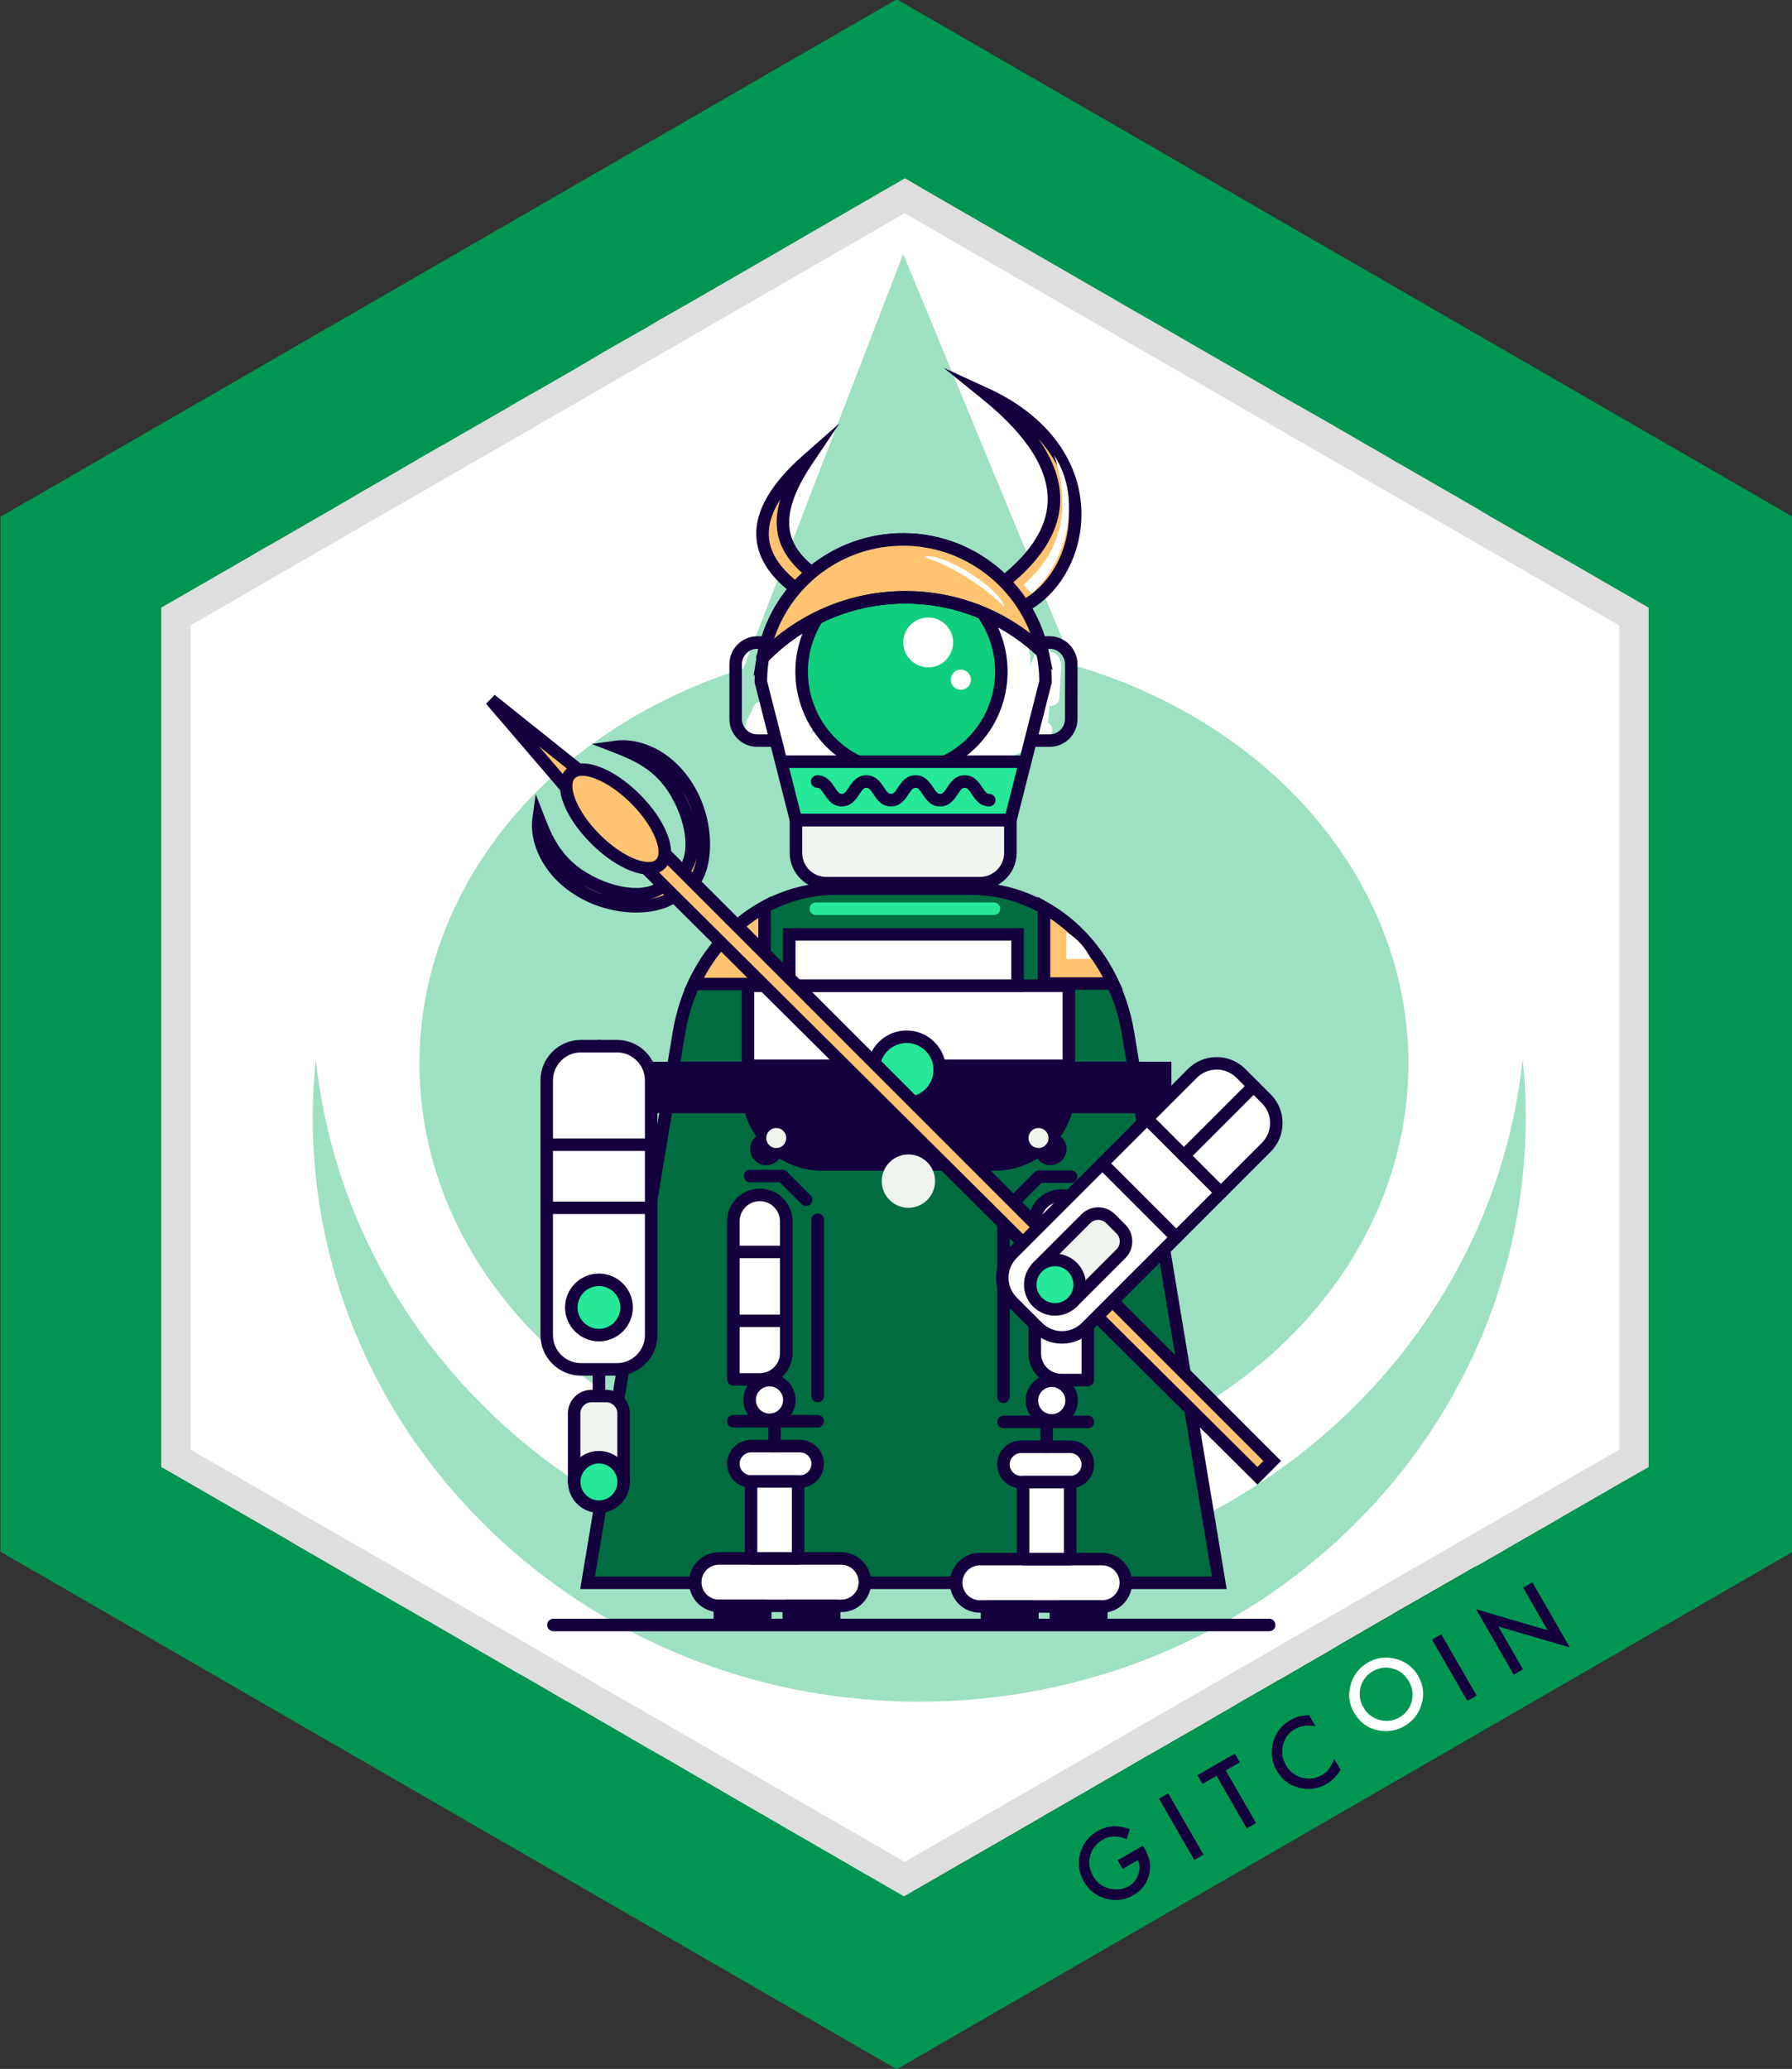 <svg xmlns="http://www.w3.org/2000/svg" xmlns:xlink="http://www.w3.org/1999/xlink" id="Layer_1" x="0" y="0" version="1.1" viewBox="0 0 110.831 127.938" xml:space="preserve" style="enable-background:new 0 0 110.831 127.938"><rect x="0" y="0" width="110.831" height="127.938" fill="#333333" stroke="none"/><style type="text/css">.st0{fill:#009652}.st1{fill:#fff}.st2{opacity:.13;enable-background:new}.st3{opacity:.38}.st4{fill:#00ad5e}.st5{fill:#006c40}.st6{fill:#15003e}.st7{fill:#ffc371}.st8{fill:#25e899}.st9{fill:#eff4ee}.st10{fill:#0fce7c}</style><g><g id="Layer_63_10_"><polygon points="110.879 31.957 110.879 95.957 55.459 127.957 11.109 102.357 10.909 102.237 .029 95.957 .029 31.957 55.459 -.043" class="st0"/></g><path d="M101.967,37.577v53.14l-0.01,0.01l-1.09,0.62l-0.33,0.19l-0.13,0.07l-0.88,0.51l-3.14,1.81l-0.2,0.12 l-1.93,1.11l-0.16,0.09l-1.48,0.86l-0.47,0.27l-0.14,0.08l-0.47,0.27l-0.24,0.13l-0.03,0.01l-0.1,0.04l-0.11,0.07l-3.03,1.74 l-0.82,0.47l-1.05,0.6l-0.04,0.03l-1.23,0.71l-0.45,0.26l-0.02,0.02h-0.01l-1.54,0.89l-0.87,0.52l-1.26,0.72l-0.05,0.03 l-0.07,0.04l-0.08,0.05l-0.41,0.24l-0.03,0.01l-0.05,0.03l-0.05,0.02l-0.06,0.04v0.01l-0.78,0.45l-0.18,0.09l-0.02,0.02l-0.04,0.02 l-1.01,0.58l-0.14,0.08l-0.15,0.09l-0.05,0.03l-0.32,0.18l-0.24,0.14h-0.01l-0.07,0.04l-0.64,0.38l-0.2,0.12l-0.33,0.19l-0.25,0.14 c0,0.01-0.01,0.01-0.01,0.01l-0.47,0.27l-0.42,0.24l-0.04,0.03l-0.57,0.33l-2.33,1.34l-0.63,0.36l-0.06,0.03l-3.5,2.03 l-0.02,0.01l-0.01,0.01l-0.4,0.23l-0.35,0.2l-0.5,0.29l-0.14,0.08l-1.25,0.72l-0.98,0.57l-0.39,0.22l-0.01,0.01l-0.43,0.25 l-0.4,0.23l-2.36,1.36l-0.36,0.21l-0.04,0.02l-0.18,0.1l-0.5,0.29l-1.87,1.08l-0.56,0.32h-0.01l-0.32,0.19l-0.48,0.28l-0.14-0.08 l-1.28-0.74l-0.85-0.49l-0.03-0.01l-0.91-0.53l-0.17-0.1l-0.05-0.03l-0.61-0.35l-0.17-0.1l-3.36-1.94l-0.04-0.03l-2.07-1.19 l-4.75-2.76l-0.61-0.35l-0.69-0.39l-0.93-0.54l-0.22-0.12l-0.09-0.06l-0.03-0.02l-2.23-1.29l-1.22-0.71l-0.37-0.21l-0.39-0.22 l-0.23-0.13l-0.26-0.15l-0.24-0.15l-0.09-0.05l-0.35-0.2l-0.08-0.05l-0.08-0.04l-0.04-0.03l-1.3-0.74l-0.05-0.03l-0.15-0.08 l-0.37-0.22l-1.71-0.99l-2.51-1.46l-2.09-1.2l-0.82-0.47l-0.09-0.05l-0.5-0.29l-0.01-0.01l-0.21-0.12h-0.01l-1.04-0.6 c-0.01-0.01-0.01-0.01-0.02-0.01l-1.86-1.08l-1.02-0.59l-1.33-0.77l-0.72-0.43l-0.04-0.02l-0.02-0.01l-0.29-0.17 c0,0-0.01,0-0.02-0.01l-0.26-0.15l-0.02-0.01l-3.3-1.9l-3.41-1.97l-0.09-0.05l-0.08-0.04l-0.03-0.02v-53.14l5.66-3.26l0.77-0.46 h0.01l0.25-0.14l0.58-0.33l1.75-1.01l2.27-1.31l0.82-0.48l0.15-0.09l2.07-1.19l0.98-0.57l1.01-0.59l0.42-0.24l0.45-0.26l0.25-0.14 c0.01,0,0.01,0,0.01,0l0.57-0.33l3.23-1.86l1.58-0.92l0.17-0.09l1.66-0.95l0.78-0.45l0.38-0.22l0.44-0.26l1.1-0.65l0.52-0.3 l2.28-1.3l0.69-0.41l1.4-0.8h0.01l0.05-0.03l5.72-3.3l0.19-0.11l0.27-0.16l6.07-3.51l1.44-0.83l1.06,0.62l6.49,3.75l2.6,1.5 l3.95,2.28l1.34,0.77l6.64,3.83l1.04,0.61l2.3,1.31l0.87,0.5l1.52,0.88l1.37,0.79l0.8,0.46l0.09,0.06l1.81,1.04l3.78,2.18 l0.04,0.03v0.01l0.26,0.14l0.26,0.16l0.4,0.23l0.92,0.53l0.54,0.31l0.02,0.01l1.92,1.11l0.78,0.44l0.44,0.25l1.94,1.12 L101.967,37.577z" class="st1"/><g id="Layer_2_10_"><g id="Layer_16_10_"><path d="M96.842,34.614l-0.53-0.3l-0.72-0.42l-0.77-0.45l-0.11-0.06l-0.49-0.28l-0.51-0.29l-0.9-0.52l-7.25-4.18 l-1.71-0.98l-0.72-0.42l-0.45-0.26l-0.49-0.29l-0.05-0.02l-0.42-0.25l-0.41-0.24l-5.33-3.07l-19.5-11.24l-0.53-0.31l-0.47,0.27 l-17.11,9.88l-5.02,2.9l-1.3,0.75l-0.53,0.31l-0.1,0.05c-0.01,0-0.01,0-0.01,0l-0.25,0.15l-0.42,0.25l-0.3,0.17l-0.27,0.16 l-0.18,0.1l-1.5,0.87h-0.01l-1.78,1.02l-0.01,0.01l-0.58,0.34l-0.76,0.43l-0.01,0.01l-0.03,0.02l-3.25,1.87h-0.01l-2.38,1.37 l-1,0.58l-2.98,1.72l-4.23,2.44l-1.54,0.89v53.12l0.07,0.04l1.72,1l0.75,0.43l0.15,0.08l4.32,2.5l0.69,0.39l4,2.32l0.46,0.26 l1.3,0.75l3.38,1.95l5.38,3.1l0.69,0.4l0.07,0.04l0.15,0.08l0.11,0.07l0.18,0.1l0.04,0.02l1.91,1.11l0.88,0.5l1.33,0.78 l0.89,0.51l0.18,0.1l0.31,0.18l0.19,0.11l0.48,0.28l3.57,2.05l0.09,0.05l0.44,0.26l0.62,0.36l0.72,0.42c0.01,0,0.01,0,0.01,0 l0.53,0.3l1.51,0.87l3.17,1.84l4.48,2.58l1.03,0.6l0.23,0.13l0.02-0.01l0.19-0.11l0.14-0.08l0.03-0.02l0.31-0.18l1.81-1.03 l0.09-0.05l0.69-0.4l0.5-0.29l0.24-0.14l3.85-2.22l2.45-1.41l0.74-0.43l0.66-0.38l0.67-0.39l0.44-0.26l2.33-1.34l0.39-0.22 h0.01l0.23-0.14l0.21-0.12l0.63-0.36l0.8-0.46l1.26-0.73l0.46-0.27h0.01l0.46-0.27l0.01-0.01l0.25-0.14l0.53-0.31 l0.37-0.21l0.35-0.21l0.55-0.31l0.21-0.13l0.32-0.18l0.43-0.24l0.02-0.01l0.05-0.03l0.13-0.08l0.24-0.13l3.78-2.18l0.38-0.22 l1.11-0.65l2.97-1.71l1.56-0.9l8.53-4.92h0.01l0.06-0.04l2.65-1.53l0.9-0.52l1.03-0.59v-53.12L96.842,34.614z M100.142,89.644 l-0.52,0.3l-0.32,0.18l-0.58,0.34l-7.59,4.38l-4.67,2.69l-3.12,1.8l-1.28,0.74l-0.72,0.41l-2.93,1.69l-0.07,0.05l-0.16,0.09 l-0.18,0.11l-0.57,0.32l-0.89,0.51l-0.22,0.13l-0.05,0.03l-0.81,0.47l-0.09,0.05l-3.91,2.25l-0.08,0.05l-0.79,0.45l-0.08,0.05 l-0.91,0.53l-2.15,1.24l-1.54,0.89l-1.68,0.97l-1.1,0.63l-2.97,1.72l-1.23,0.71l-0.06,0.04h-0.02l-0.75,0.44l-0.28,0.15 l-1.87,1.08l-3.45-1.99l-1.23-0.71l-0.61-0.35l-1.81-1.05l-0.72-0.41l-0.69-0.4l-5.26-3.03l-0.77-0.45l-0.05-0.03l-1.79-1.03 l-2.06-1.18l-0.9-0.52l-0.58-0.34l-0.25-0.15l-0.43-0.25l-0.21-0.12l-1.75-1.01l-0.31-0.18l-0.19-0.11l-1.5-0.87l-3.42-1.97 l-3.91-2.26l-1.76-1.01l-3.42-1.97l-4.91-2.84l-0.9-0.51l-0.39-0.23l-0.23-0.13l-0.67-0.39v-50.97l3.91-2.26l2.98-1.72l0.93-0.54 h0.01l0.06-0.04l3.2-1.85h0.01l1.36-0.79h0.01l1.79-1.03l1.25-0.72l0.43-0.25h0.01l0.76-0.44l0.46-0.27h0.01l2.98-1.72 c0.01-0.01,0.01-0.01,0.02-0.01l0.78-0.45l0.35-0.2l0.2-0.12l0.29-0.17l0.17-0.1l0.27-0.15l0.04-0.02l8.03-4.64l13.39-7.73 l0.47-0.27l0.53,0.31l16.83,9.71l6.98,4.03l0.05,0.03l0.32,0.18l0.11,0.06l0.44,0.26l0.35,0.2l1.23,0.71l1.94,1.12l7.02,4.04 l1.41,0.81l0.55,0.32l0.04,0.03l0.77,0.44l0.19,0.11l0.54,0.31l0.53,0.31l4.36,2.51V89.644z" class="st2"/></g></g><g class="st3"><g><ellipse cx="56.523" cy="65.774" class="st4" rx="30.583" ry="26.026"/><path d="M94.366,69.081c0,19.966-16.797,36.148-37.524,36.148c-20.705,0-37.502-16.181-37.502-36.148 c0-1.206,0.065-2.392,0.194-3.577c1.921,18.22,17.898,32.446,37.308,32.446 c19.431,0,35.408-14.226,37.33-32.446C94.301,66.689,94.366,67.875,94.366,69.081z" class="st4"/><polyline points="43.029 48.984 55.862 15.707 69.724 49.234" class="st4"/></g></g><path d="M65.231,40.403c-0.089-0.053-0.174-0.065-0.255-0.062c-0.137-0.364-0.724-0.49-0.903-0.072 c-0.135,0.315-0.246,0.639-0.374,0.957c0.032-0.353,0.063-0.714-0.068-1.036 c-0.218-0.535-0.92-0.95-1.343-1.304c-0.233-0.194-0.624-0.138-0.761,0.138 c-0.215,0.152-0.296,0.406-0.155,0.665c0.315,0.575,0.558,1.178,0.759,1.793 c0.006,0.473-0.011,0.961-0.061,1.414c-0.122,0.052-0.22,0.155-0.246,0.333 c-0.041,0.279-0.27,0.867-0.452,1.497c-0.559,0.611-1.4,1.004-2.077,1.389 c-0.425,0.242-0.198,0.945,0.282,0.914c0.58-0.038,1.081-0.27,1.666-0.296c0.041-0.002,0.08,0.001,0.12,0.001 c0.101,0.11,0.239,0.189,0.429,0.221c0.216,0.036,0.449-0.041,0.656-0.166c0.115-0,0.226-0.038,0.32-0.113 c0.549-0.152,0.659-0.41,0.756-1.082c0.008-0.057,0.009-0.113,0.016-0.169c0.081-0.012,0.161-0.023,0.25-0.013 c-0.004,0.063-0.009,0.127-0.013,0.19c-0.023,0.41,0.613,0.668,0.862,0.32c0.111-0.155,0.222-0.31,0.333-0.465 c0.204-0.285,0.128-0.588-0.145-0.752c0.024-0.35,0.051-0.701,0.075-1.052c0.271,0.033,0.59-0.126,0.612-0.48 c0.035-0.581,0.071-1.162,0.106-1.742C65.645,41.005,65.633,40.64,65.231,40.403z" class="st1"/><path d="M51.449,46.014c-0.167-0.022-0.33-0.025-0.495-0.041c0.017-0.047,0.051-0.08,0.059-0.134 c0.056-0.345-0.254-0.73-0.63-0.587c-0.074,0.028-0.146,0.062-0.22,0.091c0.02-0.046,0.041-0.092,0.061-0.138 c0.106-0.242,0.025-0.458-0.138-0.589c-0.039-0.101-0.08-0.202-0.134-0.321 c-0.366-0.817-0.289-1.252-0.282-2.054c0.008-0.919-0.24-1.542,0.136-2.462c0.188-0.46-0.254-0.896-0.706-0.65 c-0.79,0.43-2.275,0.986-2.088,2.073c0.058,0.336,0.277,0.656,0.43,0.98 c-0.025,0.064-0.055,0.123-0.076,0.193c-0.192,0.625,0.032,0.463-0.195,1.038 c-0.24-0.053-0.519,0.045-0.599,0.351c-0.135,0.512-0.652,0.847-0.395,1.431 c0.11,0.251,0.344,0.391,0.602,0.492c0.175,0.099,0.365,0.157,0.591,0.189c0.012,0.004,0.026,0.007,0.038,0.011 c0-0.002,0-0.004,0.001-0.006c0.043,0.006,0.081,0.014,0.127,0.018c0.199,0.019,0.326-0.072,0.395-0.201 c0.004,0.008,0.004,0.018,0.008,0.026c0.092,0.172,0.28,0.325,0.503,0.458c-0.182,0.314-0.066,0.781,0.403,0.745 c0.807-0.062,1.57-0.052,2.376,0.052C51.853,47.061,52.082,46.096,51.449,46.014z" class="st1"/><g><g id="Back_Character_2_"><g><path d="M75.41,97.877H36.341l5.655-34.051c0.857-5.143,4.931-8.877,9.686-8.877h8.386 c4.755,0,8.829,3.734,9.686,8.877L75.41,97.877z" class="st5"/><path d="M75.866,98.264H35.885l0.075-0.45l5.655-34.051c0.888-5.331,5.122-9.2,10.068-9.2h8.386 c4.945,0,9.179,3.869,10.068,9.2L75.866,98.264z M36.797,97.49h38.156l-5.58-33.601 c-0.826-4.956-4.739-8.553-9.305-8.553h-8.386c-4.566,0-8.479,3.597-9.305,8.553L36.797,97.49z" class="st6"/></g><g><path d="M47.285,56.086v4.763h-4.372C43.874,58.778,45.416,57.111,47.285,56.086z" class="st7"/><path d="M47.672,61.236h-5.364l0.255-0.549c0.983-2.12,2.594-3.875,4.537-4.94l0.573-0.314V61.236z M43.539,60.463h3.36v-3.696C45.519,57.662,44.353,58.945,43.539,60.463z" class="st6"/></g><g><path d="M68.837,60.82h-4.268v-4.703C66.395,57.146,67.894,58.787,68.837,60.82z" class="st7"/><path d="M69.443,61.206h-5.261v-5.752l0.577,0.325c1.919,1.082,3.45,2.768,4.429,4.877L69.443,61.206 z M64.956,60.433h3.257c-0.799-1.496-1.91-2.734-3.257-3.627V60.433z" class="st6"/></g><g><path d="M67.459,59.299h-1.512v-1.663C66.615,58.02,67.145,58.602,67.459,59.299z" class="st1"/></g></g><g id="Regulus_Prime_2_"><g><path d="M61.52,72.009H50.847c-2.533,0-4.587-2.054-4.587-4.587v-6.465h19.847v6.469 C66.107,69.955,64.052,72.009,61.52,72.009L61.52,72.009z" class="st1"/><path d="M61.52,72.396H50.847c-2.742,0-4.974-2.231-4.974-4.974v-6.465 c0-0.214,0.173-0.387,0.387-0.387h19.847c0.214,0,0.387,0.173,0.387,0.387v6.469 C66.493,70.167,64.262,72.396,61.52,72.396z M46.647,61.344v6.078c0,2.316,1.884,4.2,4.2,4.2h10.673 c2.316,0,4.2-1.882,4.2-4.196v-6.082H46.647z" class="st6"/></g><g><path d="M37.043,70.786v-6.094" class="st8"/><path d="M37.043,71.173c-0.214,0-0.387-0.173-0.387-0.387v-6.094c0-0.214,0.173-0.387,0.387-0.387 s0.387,0.173,0.387,0.387v6.094C37.43,70.999,37.257,71.173,37.043,71.173z" class="st6"/></g><g><path d="M37.043,86.33v-5.479" class="st6"/><path d="M37.043,86.717c-0.214,0-0.387-0.173-0.387-0.387v-5.479c0-0.214,0.173-0.387,0.387-0.387 s0.387,0.173,0.387,0.387v5.479C37.43,86.543,37.257,86.717,37.043,86.717z" class="st6"/></g><g><path d="M46.26,65.906h19.847" class="st8"/><rect width="19.847" height=".773" x="46.26" y="65.519" class="st6"/></g><g><path d="M46.26,65.906l0.215,2.912l1.964,2.657l1.723,0.164l6.305,0.616l6.465-0.465l2.166-1.503 l1.004-2.86l-0.431-1.516H46.26V65.906z" class="st6"/></g><g><path d="M58.122,66.16c0-1.133-0.917-2.05-2.05-2.05s-2.05,0.917-2.05,2.05 s0.917,2.05,2.05,2.05S58.122,67.293,58.122,66.16L58.122,66.16" class="st8"/></g><g><path d="M56.071,68.597c-1.344,0-2.437-1.093-2.437-2.437c0-1.344,1.093-2.437,2.437-2.437 c1.344,0,2.437,1.093,2.437,2.437C58.508,67.504,57.415,68.597,56.071,68.597z M56.071,64.497 c-0.917,0-1.663,0.746-1.663,1.663c0,0.917,0.746,1.663,1.663,1.663c0.917,0,1.663-0.746,1.663-1.663 C57.735,65.243,56.989,64.497,56.071,64.497z" class="st6"/></g><g><path d="M48.388,71.053c0-0.551-0.448-0.999-0.999-0.999c-0.551,0-0.999,0.448-0.999,0.999 s0.448,0.999,0.999,0.999C47.94,72.052,48.388,71.604,48.388,71.053L48.388,71.053" class="st6"/></g><g><path d="M65.96,71.053c0-0.551-0.448-0.999-0.999-0.999c-0.551,0-0.999,0.448-0.999,0.999 s0.448,0.999,0.999,0.999C65.512,72.052,65.96,71.604,65.96,71.053L65.96,71.053" class="st6"/></g><g><path d="M57.833,73.038c0-0.913-0.741-1.65-1.65-1.65c-0.909,0-1.65,0.741-1.65,1.65 c0,0.913,0.741,1.65,1.65,1.65C57.092,74.688,57.833,73.947,57.833,73.038" class="st9"/></g><g><path d="M64.849,70.373c0-0.345-0.28-0.62-0.62-0.62c-0.34,0-0.62,0.28-0.62,0.62 c0,0.345,0.28,0.62,0.62,0.62l0,0C64.569,70.993,64.849,70.717,64.849,70.373" class="st9"/></g><g><path d="M48.629,70.373c0-0.345-0.28-0.62-0.62-0.62c-0.34,0-0.62,0.28-0.62,0.62 c0,0.345,0.28,0.62,0.62,0.62l0,0C48.353,70.993,48.629,70.717,48.629,70.373" class="st9"/></g><g><path d="M46.992,85.3h-1.637v-9.773c0-0.904,0.732-1.637,1.637-1.637 c0.904,0,1.637,0.732,1.637,1.637l0,0v8.136C48.629,84.568,47.897,85.3,46.992,85.3z" class="st1"/><path d="M46.992,85.687h-1.637c-0.214,0-0.387-0.173-0.387-0.387v-9.773 c0-1.116,0.908-2.023,2.023-2.023s2.023,0.908,2.023,2.023v8.136C49.016,84.779,48.108,85.687,46.992,85.687z M45.742,84.914h1.25c0.689,0,1.25-0.561,1.25-1.25v-8.136c0-0.689-0.561-1.25-1.25-1.25s-1.25,0.561-1.25,1.25 V84.914z" class="st6"/></g><g><path d="M50.572,86.717c-0.214,0-0.387-0.173-0.387-0.387V75.424c0-0.214,0.173-0.387,0.387-0.387 c0.214,0,0.387,0.173,0.387,0.387v10.905C50.958,86.543,50.785,86.717,50.572,86.717z" class="st6"/></g><g><path d="M49.477,91.615h-3.028c-0.603,0-1.094-0.491-1.094-1.094c0-0.603,0.491-1.094,1.094-1.094h3.028 c0.603,0,1.094,0.491,1.094,1.094C50.571,91.124,50.08,91.615,49.477,91.615L49.477,91.615z" class="st1"/><path d="M49.477,92.001h-3.028c-0.817,0-1.481-0.664-1.481-1.481c0-0.817,0.664-1.481,1.481-1.481 h3.028c0.817,0,1.481,0.664,1.481,1.481C50.958,91.337,50.294,92.001,49.477,92.001z M46.45,89.813 c-0.39,0-0.707,0.317-0.707,0.707s0.317,0.707,0.707,0.707h3.028c0.39,0,0.707-0.317,0.707-0.707 s-0.317-0.707-0.707-0.707H46.45z" class="st6"/></g><g><path d="M52.032,99.302h-7.567c-0.81,0-1.464-0.655-1.464-1.464s0.655-1.464,1.464-1.464h7.563 c0.81,0,1.464,0.655,1.464,1.464C53.496,98.648,52.841,99.302,52.032,99.302z" class="st1"/><path d="M52.032,99.689h-7.567c-1.021,0-1.851-0.83-1.851-1.851c0-1.021,0.83-1.851,1.851-1.851 h7.563c1.021,0,1.851,0.83,1.851,1.851c0.003,0.492-0.188,0.957-0.536,1.307 C52.993,99.496,52.528,99.689,52.032,99.689z M44.464,96.76c-0.594,0-1.078,0.483-1.078,1.078 s0.483,1.078,1.078,1.078h7.567c0.289,0,0.56-0.112,0.763-0.316c0.202-0.203,0.312-0.472,0.31-0.759 c0-0.596-0.483-1.08-1.078-1.08H44.464z" class="st6"/></g><g><rect width="2.912" height="4.759" x="46.45" y="91.61" class="st1"/><path d="M49.361,96.756h-2.912c-0.214,0-0.387-0.173-0.387-0.387v-4.759 c0-0.214,0.173-0.387,0.387-0.387h2.912c0.214,0,0.387,0.173,0.387,0.387v4.759 C49.748,96.583,49.575,96.756,49.361,96.756z M46.836,95.983h2.138V91.997h-2.138V95.983z" class="st6"/></g><g><path d="M50.572,88.272h-5.22c-0.214,0-0.387-0.173-0.387-0.387s0.173-0.387,0.387-0.387h5.22 c0.214,0,0.387,0.173,0.387,0.387S50.785,88.272,50.572,88.272z" class="st6"/></g><g><rect width="2.808" height="1.029" x="44.52" y="99.302" class="st6"/><path d="M47.328,100.719h-2.808c-0.214,0-0.387-0.173-0.387-0.387v-1.029 c0-0.214,0.173-0.387,0.387-0.387h2.808c0.214,0,0.387,0.173,0.387,0.387v1.029 C47.715,100.546,47.542,100.719,47.328,100.719z M44.907,99.945h2.035v-0.256h-2.035V99.945z" class="st6"/></g><g><rect width="2.808" height="1.029" x="48.784" y="99.302" class="st6"/><path d="M51.592,100.719H48.784c-0.214,0-0.387-0.173-0.387-0.387v-1.029 c0-0.214,0.173-0.387,0.387-0.387h2.808c0.214,0,0.387,0.173,0.387,0.387v1.029 C51.979,100.546,51.806,100.719,51.592,100.719z M49.171,99.945h2.035v-0.256h-2.035V99.945z" class="st6"/></g><g><path d="M45.351,81.678h3.278" class="st6"/><rect width="3.278" height=".773" x="45.351" y="81.292" class="st6"/></g><g><path d="M45.351,77.419h3.278" class="st6"/><rect width="3.278" height=".773" x="45.351" y="77.032" class="st6"/></g><g><circle cx="47.591" cy="86.571" r="1.228" class="st1"/><path d="M47.591,88.185c-0.89,0-1.614-0.724-1.614-1.614s0.724-1.614,1.614-1.614 c0.89,0,1.614,0.724,1.614,1.614S48.481,88.185,47.591,88.185z M47.591,85.73c-0.464,0-0.841,0.377-0.841,0.841 s0.377,0.841,0.841,0.841s0.841-0.377,0.841-0.841S48.055,85.73,47.591,85.73z" class="st6"/></g><g><path d="M47.901,89.809c-0.214,0-0.387-0.173-0.387-0.387V87.889c0-0.214,0.173-0.387,0.387-0.387 c0.214,0,0.387,0.173,0.387,0.387v1.533C48.288,89.636,48.115,89.809,47.901,89.809z" class="st6"/></g><g><path d="M49.852,74.575c-0.099,0-0.198-0.038-0.273-0.113l-1.351-1.351h-1.838 c-0.214,0-0.387-0.173-0.387-0.387c0-0.214,0.173-0.387,0.387-0.387h1.998c0.103,0,0.201,0.041,0.273,0.113 l1.464,1.464c0.151,0.151,0.151,0.396,0,0.547C50.05,74.537,49.951,74.575,49.852,74.575z" class="st6"/></g><g><path d="M65.642,85.339h1.637v-9.773c0-0.904-0.732-1.641-1.637-1.641s-1.641,0.732-1.641,1.637v0.004 v8.136C64.005,84.607,64.737,85.339,65.642,85.339z" class="st1"/><path d="M67.278,85.726h-1.637c-1.113,0-2.022-0.907-2.028-2.021v-8.138 c0-1.12,0.91-2.028,2.028-2.028c1.116,0,2.023,0.91,2.023,2.028v9.773 C67.665,85.553,67.492,85.726,67.278,85.726z M65.641,74.312c-0.692,0-1.254,0.561-1.254,1.25v8.14 c0.003,0.688,0.566,1.25,1.254,1.25h1.25v-9.386C66.891,74.875,66.331,74.312,65.641,74.312z" class="st6"/></g><g><path d="M62.062,86.76c-0.214,0-0.387-0.173-0.387-0.387V75.468c0-0.214,0.173-0.387,0.387-0.387 s0.387,0.173,0.387,0.387v10.905C62.449,86.587,62.276,86.76,62.062,86.76z" class="st6"/></g><g><path d="M63.156,91.653h3.028c0.603,0,1.094-0.491,1.094-1.094c0-0.603-0.491-1.094-1.094-1.094h-3.028 c-0.603,0-1.094,0.491-1.094,1.094C62.062,91.162,62.553,91.653,63.156,91.653z" class="st1"/><path d="M66.184,92.04h-3.028c-0.817,0-1.481-0.664-1.481-1.481s0.664-1.481,1.481-1.481h3.028 c0.817,0,1.481,0.664,1.481,1.481S67.001,92.04,66.184,92.04z M63.156,89.852c-0.39,0-0.707,0.317-0.707,0.707 s0.317,0.707,0.707,0.707h3.028c0.39,0,0.707-0.317,0.707-0.707s-0.317-0.707-0.707-0.707H63.156z" class="st6"/></g><g><path d="M60.602,99.341h7.563c0.81,0,1.464-0.655,1.464-1.464c0-0.81-0.655-1.464-1.464-1.464 h-7.563c-0.81,0-1.464,0.655-1.464,1.464C59.138,98.687,59.793,99.341,60.602,99.341z" class="st1"/><path d="M68.165,99.728h-7.563c-1.021,0-1.851-0.83-1.851-1.851c0-1.021,0.83-1.851,1.851-1.851h7.563 c1.021,0,1.851,0.83,1.851,1.851C70.016,98.898,69.186,99.728,68.165,99.728z M60.602,96.799 c-0.594,0-1.078,0.483-1.078,1.078c0,0.594,0.483,1.078,1.078,1.078h7.563c0.594,0,1.078-0.483,1.078-1.078 c0-0.594-0.483-1.078-1.078-1.078H60.602z" class="st6"/></g><g><rect width="2.912" height="4.759" x="63.277" y="91.653" class="st1"/><path d="M66.189,96.799H63.277c-0.214,0-0.387-0.173-0.387-0.387v-4.759 c0-0.214,0.173-0.387,0.387-0.387h2.912c0.214,0,0.387,0.173,0.387,0.387v4.759 C66.575,96.626,66.402,96.799,66.189,96.799z M63.664,96.026h2.138V92.04h-2.138V96.026z" class="st6"/></g><g><path d="M67.282,88.314h-5.22c-0.214,0-0.387-0.173-0.387-0.387c0-0.214,0.173-0.387,0.387-0.387h5.22 c0.214,0,0.387,0.173,0.387,0.387C67.669,88.141,67.496,88.314,67.282,88.314z" class="st6"/></g><g><rect width="2.808" height="1.029" x="65.306" y="99.341" class="st6"/><path d="M68.114,100.757h-2.808c-0.214,0-0.387-0.173-0.387-0.387v-1.029 c0-0.214,0.173-0.387,0.387-0.387h2.808c0.214,0,0.387,0.173,0.387,0.387v1.029 C68.501,100.584,68.327,100.757,68.114,100.757z M65.692,99.984h2.035V99.728h-2.035V99.984z" class="st6"/></g><g><rect width="2.808" height="1.029" x="61.042" y="99.341" class="st6"/><path d="M63.85,100.757h-2.808c-0.214,0-0.387-0.173-0.387-0.387v-1.029 c0-0.214,0.173-0.387,0.387-0.387h2.808c0.214,0,0.387,0.173,0.387,0.387v1.029 C64.237,100.584,64.064,100.757,63.85,100.757z M61.428,99.984h2.035V99.728h-2.035V99.984z" class="st6"/></g><g><path d="M67.282,81.717h-3.278" class="st6"/><rect width="3.277" height=".773" x="64.005" y="81.33" class="st6"/></g><g><path d="M67.282,77.457h-3.278" class="st6"/><rect width="3.277" height=".773" x="64.005" y="77.071" class="st6"/></g><g><circle cx="65.047" cy="86.61" r="1.228" class="st1"/><path d="M65.047,88.224c-0.89,0-1.614-0.724-1.614-1.614c0-0.89,0.724-1.614,1.614-1.614 c0.89,0,1.614,0.724,1.614,1.614C66.661,87.5,65.937,88.224,65.047,88.224z M65.047,85.769 c-0.464,0-0.841,0.377-0.841,0.841s0.377,0.841,0.841,0.841c0.464,0,0.841-0.377,0.841-0.841 S65.511,85.769,65.047,85.769z" class="st6"/></g><g><path d="M64.733,89.848c-0.214,0-0.387-0.173-0.387-0.387v-1.533c0-0.214,0.173-0.387,0.387-0.387 c0.214,0,0.387,0.173,0.387,0.387v1.533C65.12,89.675,64.946,89.848,64.733,89.848z" class="st6"/></g><g><path d="M62.782,74.614c-0.099,0-0.198-0.038-0.273-0.113c-0.151-0.151-0.151-0.396,0-0.547 l1.464-1.464c0.072-0.072,0.171-0.113,0.273-0.113h1.998c0.214,0,0.387,0.173,0.387,0.387 c0,0.214-0.173,0.387-0.387,0.387h-1.838l-1.351,1.351C62.98,74.576,62.881,74.614,62.782,74.614z" class="st6"/></g><g><path d="M38.154,84.68H35.932c-1.171,0-2.119-0.948-2.119-2.119l0,0V66.811 c0-1.171,0.948-2.119,2.119-2.119l0,0h2.222c1.171,0,2.119,0.948,2.119,2.119l0,0v15.751 C40.273,83.733,39.322,84.68,38.154,84.68z" class="st1"/><path d="M38.154,85.067H35.932c-1.382,0-2.506-1.124-2.506-2.506V66.811 c0-1.382,1.124-2.506,2.506-2.506h2.222c1.382,0,2.506,1.124,2.506,2.506v15.751 C40.66,83.943,39.536,85.067,38.154,85.067z M35.932,65.078c-0.955,0-1.732,0.777-1.732,1.732v15.751 c0,0.955,0.777,1.732,1.732,1.732h2.222c0.955,0,1.732-0.777,1.732-1.732V66.811 c0-0.955-0.777-1.732-1.732-1.732H35.932z" class="st6"/></g><g><path d="M38.753,80.851c0-0.943-0.767-1.71-1.71-1.71c-0.943,0-1.71,0.767-1.71,1.71 c0,0.943,0.767,1.71,1.71,1.71l0,0C37.986,82.566,38.753,81.799,38.753,80.851L38.753,80.851" class="st8"/></g><g><path d="M37.043,82.948c-1.156,0-2.096-0.941-2.096-2.097c0-1.156,0.94-2.096,2.096-2.096 s2.097,0.941,2.097,2.096C39.14,82.007,38.199,82.948,37.043,82.948z M37.043,79.528 c-0.73,0-1.323,0.594-1.323,1.323s0.594,1.323,1.323,1.323s1.323-0.594,1.323-1.323 S37.773,79.528,37.043,79.528z" class="st6"/></g><g><path d="M40.273,71.173H33.813c-0.214,0-0.387-0.173-0.387-0.387c0-0.214,0.173-0.387,0.387-0.387 h6.46c0.214,0,0.387,0.173,0.387,0.387C40.66,70.999,40.487,71.173,40.273,71.173z" class="st6"/></g><g><path d="M40.273,75.075H33.813c-0.214,0-0.387-0.173-0.387-0.387c0-0.214,0.173-0.387,0.387-0.387 h6.46c0.214,0,0.387,0.173,0.387,0.387C40.66,74.902,40.487,75.075,40.273,75.075z" class="st6"/></g><g><rect width="6.215" height="3.179" x="40.273" y="65.656" class="st6"/></g><g><path d="M35.51,91.64v-4.238c0-0.594,0.482-1.072,1.072-1.072l0,0h0.913 c0.594,0,1.072,0.482,1.072,1.072v4.238" class="st9"/><path d="M38.568,92.027c-0.214,0-0.387-0.173-0.387-0.387v-4.238c0-0.378-0.308-0.686-0.686-0.686 h-0.913c-0.378,0-0.686,0.308-0.686,0.686v4.238c0,0.214-0.173,0.387-0.387,0.387 c-0.214,0-0.387-0.173-0.387-0.387v-4.238c0-0.804,0.655-1.459,1.459-1.459h0.913 c0.804,0,1.459,0.655,1.459,1.459v4.238C38.955,91.854,38.781,92.027,38.568,92.027z" class="st6"/></g><g><path d="M38.572,91.64c0-0.844-0.685-1.529-1.529-1.529c-0.844,0-1.529,0.685-1.529,1.529 s0.685,1.529,1.529,1.529C37.887,93.174,38.572,92.489,38.572,91.64" class="st8"/></g><g><path d="M37.043,93.556c-1.056,0-1.916-0.859-1.916-1.916s0.859-1.916,1.916-1.916 c1.056,0,1.916,0.859,1.916,1.916S38.099,93.556,37.043,93.556z M37.043,90.498c-0.63,0-1.142,0.512-1.142,1.142 s0.512,1.142,1.142,1.142c0.63,0,1.142-0.512,1.142-1.142S37.673,90.498,37.043,90.498z" class="st6"/></g><g><rect width="6.215" height="3.179" x="66.232" y="65.656" class="st6"/></g><g><rect width="14.118" height="3.174" x="48.814" y="57.779" class="st1"/><path d="M63.319,61.34H48.428v-3.948h14.892V61.34z M49.201,60.566h13.345v-2.401H49.201V60.566z" class="st6"/></g><g><path d="M61.472,56.581h-11.013c-0.214,0-0.387-0.173-0.387-0.387c0-0.214,0.173-0.387,0.387-0.387 h11.013c0.214,0,0.387,0.173,0.387,0.387C61.859,56.407,61.686,56.581,61.472,56.581z" class="st8"/></g><g><path d="M48.358,47.102h13.843l1.171,0.448l-0.883,3.157H49.228L48.358,47.102z" class="st8"/></g><g><path d="M60.615,54.613h-9.514c-1.034,0-1.873-0.84-1.873-1.873v-2.029h13.261v2.029 C62.489,53.773,61.653,54.613,60.615,54.613z" class="st9"/><path d="M60.615,55h-9.514c-1.246,0-2.26-1.014-2.26-2.26v-2.415h14.035v2.415 C62.876,53.986,61.862,55,60.615,55z M49.614,51.098v1.642c0,0.82,0.667,1.487,1.487,1.487h9.514 c0.82,0,1.487-0.667,1.487-1.487v-1.642H49.614z" class="st6"/></g><g><path d="M53.427,47.102c-2.989-1.314-4.35-4.802-3.036-7.791c0.22-0.5,0.504-0.965,0.853-1.383 c1.085-1.314,7.903-1.378,8.989-0.159c2.162,2.446,1.934,6.181-0.508,8.347 c-0.461,0.405-0.978,0.741-1.542,0.986" class="st10"/></g><g><path d="M53.056,47.489c-0.057,0-0.114-0.013-0.169-0.039c-3.258-1.586-4.619-5.525-3.034-8.782 c0.107-0.224,0.229-0.442,0.371-0.663c0.115-0.18,0.354-0.233,0.534-0.118c0.18,0.115,0.233,0.354,0.118,0.534 c-0.125,0.195-0.232,0.386-0.326,0.584c-1.399,2.875-0.198,6.351,2.676,7.75 c0.192,0.093,0.272,0.325,0.178,0.517C53.337,47.409,53.2,47.489,53.056,47.489z" class="st6"/></g><g><path d="M58.518,47.458c-0.142,0-0.278-0.078-0.346-0.214c-0.095-0.191-0.018-0.423,0.173-0.519 c0.293-0.147,0.573-0.318,0.83-0.508c2.578-1.889,3.139-5.525,1.253-8.105 c-0.126-0.172-0.088-0.414,0.084-0.54c0.172-0.126,0.414-0.088,0.54,0.084c2.138,2.924,1.502,7.044-1.419,9.184 c-0.292,0.216-0.61,0.41-0.943,0.577C58.635,47.445,58.576,47.458,58.518,47.458z" class="st6"/></g><g><path d="M62.794,51.093H48.927l-2.257-8.888v-0.048c0-5.067,4.123-9.19,9.19-9.19 c5.067,0,9.19,4.123,9.19,9.19v0.048l-0.012,0.047L62.794,51.093z M49.528,50.32h12.664l2.085-8.21 c-0.026-4.619-3.792-8.369-8.417-8.369c-4.625,0-8.391,3.75-8.417,8.369L49.528,50.32z" class="st6"/></g><g><path d="M47.742,46.184H46.833c-0.95,0-1.722-0.772-1.722-1.722v-3.394 c0.006-0.951,0.778-1.722,1.722-1.722h0.383c0.214,0,0.387,0.173,0.387,0.387s-0.173,0.387-0.387,0.387H46.833 c-0.52,0-0.945,0.426-0.949,0.951v3.392c0,0.523,0.425,0.949,0.949,0.949h0.909 c0.214,0,0.387,0.173,0.387,0.387S47.955,46.184,47.742,46.184z" class="st6"/></g><g><path d="M64.918,46.184h-0.909c-0.214,0-0.387-0.173-0.387-0.387s0.173-0.387,0.387-0.387h0.909 c0.523,0,0.949-0.425,0.949-0.949v-3.394c-0.003-0.522-0.428-0.948-0.949-0.948h-0.383 c-0.214,0-0.387-0.173-0.387-0.387s0.173-0.387,0.387-0.387h0.383c0.944,0,1.716,0.771,1.722,1.72v3.396 C66.64,45.411,65.868,46.184,64.918,46.184z" class="st6"/></g><g><path d="M47.152,41.075c-0.098,0-0.195-0.037-0.27-0.11c-0.153-0.149-0.155-0.394-0.006-0.547 c2.441-2.497,5.681-3.872,9.123-3.872c3.243,0,6.346,1.238,8.737,3.486c0.156,0.146,0.163,0.391,0.017,0.547 c-0.146,0.155-0.391,0.163-0.547,0.017c-2.247-2.112-5.162-3.276-8.207-3.276c-3.232,0-6.276,1.292-8.57,3.639 C47.352,41.036,47.252,41.075,47.152,41.075z" class="st6"/></g><g><path d="M63.372,47.489H48.358c-0.214,0-0.387-0.173-0.387-0.387s0.173-0.387,0.387-0.387h15.014 c0.214,0,0.387,0.173,0.387,0.387S63.585,47.489,63.372,47.489z" class="st6"/></g><g><path d="M58.949,39.728c0,0.853-0.689,1.542-1.542,1.542c-0.853,0-1.542-0.689-1.542-1.542 s0.689-1.542,1.542-1.542C58.259,38.186,58.949,38.876,58.949,39.728" class="st1"/></g><g><path d="M60.051,42.032c0,0.345-0.28,0.625-0.625,0.625s-0.625-0.28-0.625-0.625 s0.28-0.625,0.625-0.625S60.051,41.688,60.051,42.032" class="st1"/></g><g><path d="M61.184,49.866c-0.587,0-0.872-0.432-1.08-0.747c-0.189-0.286-0.282-0.403-0.44-0.403 c-0.155,0-0.247,0.116-0.435,0.4c-0.209,0.316-0.496,0.75-1.085,0.75c-0.587,0-0.872-0.432-1.08-0.747 c-0.189-0.286-0.282-0.403-0.44-0.403c-0.155,0-0.247,0.116-0.435,0.4 c-0.209,0.316-0.496,0.75-1.085,0.75c-0.587,0-0.872-0.432-1.08-0.747c-0.189-0.286-0.282-0.403-0.44-0.403 c-0.158,0-0.251,0.117-0.44,0.403c-0.208,0.315-0.494,0.747-1.08,0.747c-0.59,0-0.876-0.433-1.085-0.75 c-0.188-0.284-0.28-0.4-0.435-0.4c-0.214,0-0.387-0.173-0.387-0.387c0-0.214,0.173-0.387,0.387-0.387 c0.587,0,0.872,0.432,1.08,0.747c0.189,0.286,0.282,0.403,0.44,0.403c0.155,0,0.247-0.116,0.435-0.4 c0.209-0.316,0.496-0.75,1.085-0.75c0.59,0,0.876,0.433,1.085,0.75c0.188,0.284,0.28,0.4,0.435,0.4 c0.158,0,0.251-0.117,0.44-0.403c0.208-0.315,0.494-0.747,1.08-0.747c0.59,0,0.876,0.433,1.085,0.75 c0.188,0.284,0.28,0.4,0.435,0.4c0.158,0,0.251-0.117,0.44-0.403c0.208-0.315,0.494-0.747,1.08-0.747 c0.59,0,0.876,0.433,1.085,0.75c0.188,0.284,0.28,0.4,0.435,0.4c0.214,0,0.387,0.173,0.387,0.387 C61.571,49.693,61.398,49.866,61.184,49.866z" class="st6"/></g><g><path d="M78.494,100.487H34.226" class="st6"/><path d="M78.494,100.874H34.227c-0.214,0-0.387-0.173-0.387-0.387c0-0.214,0.173-0.387,0.387-0.387 h44.267c0.214,0,0.387,0.173,0.387,0.387C78.88,100.701,78.707,100.874,78.494,100.874z" class="st6"/></g></g><g id="Front_Character_2_"><g><path d="M49.93,28.444c-3.48,3.062-3.631,5.715-0.737,7.921l1.654-0.495 C48.06,34.073,47.569,31.95,49.93,28.444z" class="st7"/><path d="M49.115,36.791l-0.157-0.119c-1.404-1.07-2.139-2.262-2.184-3.545 c-0.055-1.559,0.92-3.232,2.899-4.973l2.25-1.98l-1.674,2.486c-1.162,1.726-1.613,3.112-1.382,4.24 c0.2,0.971,0.895,1.811,2.188,2.644l0.705,0.455L49.115,36.791z M48.26,30.881 c-0.498,0.779-0.736,1.52-0.712,2.219c0.035,0.995,0.615,1.948,1.726,2.837l0.7-0.21 c-1.049-0.812-1.661-1.691-1.863-2.671C47.973,32.383,48.019,31.667,48.26,30.881z" class="st6"/></g><g><path d="M61.007,24.387c6.422,5.199,4.858,9.424-0.737,12.861l2.037,0.637 C66.99,36.688,69.216,28.16,61.007,24.387z" class="st7"/><path d="M62.297,38.287l-2.953-0.924l0.724-0.445c3.004-1.846,4.593-3.79,4.722-5.779 c0.131-2.012-1.224-4.183-4.027-6.452l-2.395-1.939l2.8,1.287c3.877,1.782,6.003,4.937,5.686,8.439 c-0.253,2.801-2.084,5.18-4.451,5.785L62.297,38.287z M61.177,37.126l1.139,0.356 c2.005-0.569,3.548-2.639,3.768-5.078c0.176-1.946-0.498-3.78-1.875-5.285c0.985,1.386,1.439,2.747,1.353,4.07 C65.427,33.273,63.953,35.268,61.177,37.126z" class="st6"/></g><g><path d="M65.2,28.164c1.182,3.651,0.17,6.202-1.91,8.013l0.51,0.525 C65.77,35.017,67.093,31.031,65.2,28.164z" class="st1"/></g><g><path d="M64.47,40.314c-2.227-2.102-5.203-3.381-8.467-3.381c-3.437,0-6.551,1.421-8.812,3.721 c0.715-4.143,4.324-7.296,8.674-7.296C60.09,33.358,63.622,36.339,64.47,40.314z" class="st7"/><path d="M46.599,41.807l0.21-1.219c0.762-4.414,4.57-7.617,9.055-7.617 c4.307,0,8.085,3.054,8.983,7.262l0.259,1.214l-0.903-0.852c-2.238-2.112-5.151-3.276-8.202-3.276 c-3.219,0-6.25,1.28-8.536,3.606L46.599,41.807z M55.865,33.745c-3.68,0-6.863,2.354-7.987,5.751 c2.292-1.91,5.132-2.949,8.125-2.949c2.811,0,5.511,0.926,7.731,2.632 C62.511,35.967,59.381,33.745,55.865,33.745z" class="st6"/></g><g><path d="M62.115,37.546c-0.534-0.569-1.322-1.206-2.257-1.796c-0.986-0.62-1.947-1.072-2.709-1.301 c0.409-0.194,1.602,0.211,2.847,0.999C61.202,36.211,62.068,37.081,62.115,37.546z" class="st1"/></g><g><path d="M64.857,41.211l-0.652-0.611c-2.242-2.112-5.157-3.276-8.207-3.276 c-3.219,0-6.25,1.28-8.536,3.606l-0.037,0.037c-0.151,0.151-0.396,0.15-0.547-0.001 c-0.151-0.151-0.15-0.396,0.001-0.547l0.035-0.034c2.43-2.471,5.657-3.834,9.085-3.834 c3.233,0,6.322,1.226,8.704,3.455c0.094,0.07,0.155,0.183,0.155,0.31V41.211z" class="st6"/></g><g><path d="M38.129,46.184c1.258-0.172,3.174,0.482,4.432,2.558c1.301,2.145,1.206,4.992,0.194,5.982 c-0.228,0.224-0.625-0.457-0.961-0.465c0.039-0.021,0.082-0.043,0.121-0.069 c1.215-0.767,1.146-3.131-0.151-5.276C40.752,47.253,39.334,46.65,38.129,46.184z" class="st7"/><path d="M42.663,55.162c-0.263,0-0.51-0.211-0.652-0.332c-0.071-0.061-0.188-0.161-0.243-0.183 l-1.402-0.036l1.275-0.707c0.019-0.01,0.04-0.021,0.058-0.033c1.027-0.648,0.901-2.823-0.267-4.755 c-0.912-1.499-2.15-2.071-3.443-2.57l-1.401-0.54l1.487-0.204c1.449-0.199,3.501,0.572,4.815,2.741 c1.435,2.367,1.254,5.362,0.134,6.459C42.906,55.118,42.783,55.162,42.663,55.162z M41.784,54.647h0.001H41.784 z M42.484,54.449l-0,0L42.484,54.449z M42.487,54.219c0.009,0.008,0.018,0.015,0.027,0.023 c0.026,0.022,0.058,0.049,0.088,0.075c0.236-0.301,0.402-0.749,0.482-1.279 C42.979,53.508,42.78,53.912,42.487,54.219z M42.203,48.899c0.271,0.474,0.485,0.953,0.642,1.423 c-0.147-0.473-0.35-0.941-0.615-1.378C42.221,48.928,42.212,48.913,42.203,48.899z" class="st6"/></g><g><path d="M33.313,50.642c-0.172,1.258,0.482,3.174,2.558,4.432c2.145,1.301,4.992,1.206,5.982,0.194 c0.224-0.228-0.457-0.625-0.465-0.961c-0.021,0.039-0.043,0.082-0.069,0.121 c-0.767,1.215-3.131,1.146-5.276-0.151C34.382,53.265,33.783,51.848,33.313,50.642z" class="st7"/><path d="M39.344,56.43c-1.174,0-2.501-0.314-3.673-1.026c-2.169-1.314-2.94-3.365-2.741-4.815 l0.203-1.478l0.541,1.39c0.405,1.04,0.959,2.463,2.571,3.445c1.931,1.167,4.105,1.293,4.748,0.275 c0.018-0.027,0.028-0.047,0.039-0.067l0.019-0.035l0.688-1.239l0.036,1.401 c0.022,0.055,0.122,0.172,0.183,0.243c0.176,0.206,0.543,0.636,0.172,1.014 C41.577,56.104,40.54,56.43,39.344,56.43z M41.349,55.002c-0.3,0.289-0.697,0.486-1.158,0.593 c0.52-0.082,0.958-0.246,1.255-0.479c-0.025-0.031-0.052-0.063-0.075-0.089 C41.363,55.019,41.356,55.01,41.349,55.002z M36.03,54.718c0.014,0.009,0.028,0.017,0.042,0.026 c0.433,0.263,0.897,0.465,1.366,0.611C36.973,55.197,36.499,54.985,36.03,54.718z" class="st6"/></g><g><polygon points="35.497 49.264 30.354 43.269 36.582 48.248 78.683 90.344 77.77 91.261" class="st7"/><path d="M77.772,91.808L35.203,49.516l-5.143-5.995l0.535-0.554l6.245,4.992l0.015,0.015 l42.374,42.369L77.772,91.808z M35.781,49.001l41.988,41.714l0.368-0.37L36.324,48.536l-2.997-2.396 L35.781,49.001z" class="st6"/></g><g><ellipse cx="38.065" cy="50.642" class="st7" rx="1.753" ry="3.941" transform="matrix(0.707 -0.707 0.707 0.707 -24.661 41.748)"/><path d="M40.11,54.08c-0.324,0-0.691-0.076-1.09-0.229c-0.81-0.311-1.686-0.913-2.468-1.695 c-1.745-1.745-2.41-3.711-1.547-4.573v-0c0.863-0.862,2.829-0.197,4.573,1.547 c0.782,0.782,1.384,1.658,1.695,2.468c0.35,0.912,0.298,1.659-0.148,2.105 C40.874,53.953,40.527,54.08,40.11,54.08z M35.551,48.129c-0.21,0.21-0.2,0.689,0.027,1.28 c0.273,0.711,0.813,1.492,1.52,2.199c0.707,0.707,1.488,1.247,2.199,1.52c0.591,0.227,1.07,0.237,1.28,0.027 c0.21-0.21,0.2-0.689-0.027-1.28c-0.273-0.711-0.813-1.492-1.52-2.199 C37.592,48.238,36.007,47.673,35.551,48.129L35.551,48.129z" class="st6"/></g><g><path d="M62.609,80.511l1.572,1.572c0.827,0.827,2.171,0.827,2.998,0l0,0L78.317,70.945 c0.827-0.827,0.827-2.171,0-2.998l0,0l-1.572-1.572c-0.827-0.827-2.171-0.827-2.998,0l0,0L62.609,77.513 C61.782,78.34,61.782,79.684,62.609,80.511z" class="st1"/><path d="M65.68,83.09c-0.642,0-1.284-0.244-1.772-0.733l-1.572-1.572 c-0.977-0.977-0.977-2.567,0-3.544l11.138-11.138c0.473-0.473,1.102-0.734,1.772-0.734 c0.67,0,1.299,0.26,1.772,0.733l1.572,1.572c0.977,0.977,0.977,2.567,0,3.545L67.453,82.357 C66.964,82.845,66.322,83.09,65.68,83.09z M75.246,66.142c-0.463,0-0.898,0.18-1.225,0.507L62.883,77.787 c-0.327,0.327-0.507,0.762-0.507,1.225c0,0.463,0.18,0.898,0.507,1.225l0,0l1.572,1.572 c0.676,0.675,1.775,0.675,2.451,0l11.138-11.138c0.676-0.676,0.676-1.775,0-2.451l-1.572-1.572 C76.145,66.322,75.709,66.142,75.246,66.142z" class="st6"/></g><g><path d="M75.505,74.14c-0.099,0-0.198-0.038-0.273-0.113l-4.57-4.57 c-0.151-0.151-0.151-0.396,0-0.547c0.151-0.151,0.396-0.151,0.547,0l4.57,4.57 c0.151,0.151,0.151,0.396,0,0.547C75.703,74.102,75.604,74.14,75.505,74.14z" class="st6"/></g><g><path d="M72.748,76.901c-0.099,0-0.198-0.038-0.273-0.113L67.905,72.218 c-0.151-0.151-0.151-0.396,0-0.547c0.151-0.151,0.396-0.151,0.547,0l4.57,4.57 c0.151,0.151,0.151,0.396,0,0.547C72.946,76.863,72.847,76.901,72.748,76.901z" class="st6"/></g><g><path d="M73.222,71.471l4.307-4.307" class="st8"/><path d="M73.222,71.858c-0.099,0-0.198-0.038-0.273-0.113c-0.151-0.151-0.151-0.396,0-0.547 l4.307-4.307c0.151-0.151,0.396-0.151,0.547,0c0.151,0.151,0.151,0.396,0,0.547l-4.307,4.307 C73.42,71.82,73.321,71.858,73.222,71.858z" class="st6"/></g><g><path d="M66.331,80.524l2.998-2.998c0.418-0.418,0.418-1.098,0-1.52l-0.646-0.646 c-0.418-0.418-1.098-0.418-1.52,0l0,0l-2.998,2.998" class="st9"/><path d="M66.331,80.911c-0.099,0-0.198-0.038-0.273-0.113c-0.151-0.151-0.151-0.396,0-0.547 l2.998-2.998c0.267-0.267,0.266-0.704-0.001-0.975l-0.645-0.645c-0.267-0.267-0.704-0.266-0.975,0.001 l-2.996,2.996c-0.151,0.151-0.396,0.151-0.547,0c-0.151-0.151-0.151-0.396,0-0.547l2.998-2.998 c0.574-0.568,1.5-0.567,2.067,0l0.646,0.646c0.568,0.573,0.567,1.5,0,2.067l-2.998,2.998 C66.529,80.873,66.43,80.911,66.331,80.911z" class="st6"/></g><g><path d="M64.169,78.362c0.599-0.599,1.568-0.599,2.162,0c0.599,0.599,0.599,1.568,0,2.162 c-0.599,0.599-1.568,0.599-2.162,0C63.57,79.93,63.57,78.961,64.169,78.362" class="st8"/></g><g><path d="M65.248,81.358c-0.491,0-0.981-0.187-1.355-0.56c-0.362-0.362-0.561-0.843-0.561-1.355 c0-0.512,0.199-0.993,0.561-1.355c0.747-0.747,1.962-0.747,2.709,0c0.362,0.362,0.561,0.843,0.561,1.355 c0,0.512-0.199,0.993-0.561,1.355C66.229,81.171,65.739,81.358,65.248,81.358z M65.248,78.301 c-0.292,0-0.585,0.111-0.808,0.334c-0.445,0.445-0.445,1.17,0,1.615c0.445,0.445,1.17,0.445,1.615,0 c0.445-0.445,0.445-1.17,0-1.615C65.833,78.413,65.541,78.301,65.248,78.301z" class="st6"/></g></g></g></g><g><path d="M69.121,115.032l1.565-0.899l0.071,0.123c0.165,0.285,0.275,0.559,0.336,0.814 c0.05,0.241,0.049,0.495-0.005,0.762c-0.124,0.598-0.457,1.052-1,1.365c-0.53,0.305-1.094,0.375-1.692,0.21 c-0.6-0.167-1.054-0.52-1.363-1.059c-0.316-0.55-0.393-1.126-0.229-1.73s0.52-1.066,1.072-1.385 c0.296-0.17,0.607-0.269,0.933-0.296c0.314-0.021,0.669,0.036,1.062,0.17l-0.184,0.626 c-0.549-0.235-1.047-0.225-1.492,0.032c-0.402,0.231-0.658,0.562-0.77,0.996 c-0.115,0.427-0.055,0.846,0.181,1.255c0.242,0.423,0.593,0.683,1.053,0.781c0.43,0.09,0.809,0.04,1.142-0.15 c0.28-0.161,0.477-0.4,0.593-0.719c0.113-0.32,0.108-0.619-0.018-0.902l-0.946,0.544L69.121,115.032z" class="st6"/><rect width=".659" height="4.372" x="72.713" y="110.7" class="st6" transform="matrix(0.867 -0.499 0.499 0.867 -46.6 51.534)"/><polygon points="75.811 109.481 77.681 112.733 77.111 113.061 75.239 109.811 74.368 110.312 74.059 109.775 76.369 108.445 76.678 108.982" class="st6"/><path d="M80.969,106.067l0.389,0.677c-0.49-0.087-0.912-0.028-1.265,0.175 c-0.389,0.225-0.638,0.554-0.743,0.985c-0.108,0.433-0.046,0.851,0.186,1.253 c0.228,0.398,0.557,0.656,0.981,0.775c0.426,0.118,0.832,0.066,1.224-0.158c0.199-0.116,0.353-0.247,0.455-0.394 c0.06-0.078,0.116-0.168,0.168-0.273c0.052-0.104,0.102-0.223,0.15-0.355l0.397,0.691 c-0.22,0.375-0.512,0.665-0.871,0.873c-0.541,0.311-1.111,0.387-1.711,0.231c-0.602-0.162-1.057-0.512-1.367-1.05 c-0.277-0.482-0.363-1.005-0.263-1.566c0.124-0.69,0.501-1.213,1.124-1.571 C80.163,106.163,80.545,106.065,80.969,106.067" class="st6"/><path d="M83.74,105.897c-0.307-0.533-0.374-1.104-0.204-1.71c0.17-0.607,0.527-1.068,1.073-1.384 c0.54-0.31,1.114-0.383,1.722-0.22c0.611,0.164,1.071,0.516,1.383,1.057c0.312,0.544,0.386,1.119,0.214,1.723 c-0.172,0.606-0.534,1.068-1.087,1.386c-0.489,0.283-1.026,0.364-1.61,0.251 C84.586,106.873,84.09,106.504,83.74,105.897 M84.319,105.572c0.241,0.418,0.58,0.682,1.017,0.789 c0.435,0.108,0.836,0.058,1.203-0.153c0.397-0.229,0.653-0.559,0.769-0.99c0.112-0.436,0.056-0.853-0.176-1.251 c-0.232-0.404-0.561-0.665-0.988-0.782c-0.427-0.121-0.839-0.067-1.234,0.161 c-0.395,0.228-0.647,0.556-0.761,0.986C84.034,104.76,84.091,105.173,84.319,105.572" class="st1"/><rect width=".66" height="4.371" x="89.696" y="100.923" class="st6" transform="matrix(0.866 -0.499 0.499 0.866 -39.468 58.753)"/><polygon points="93.621 103.56 91.292 99.513 95.72 100.814 94.204 98.18 94.775 97.852 97.089 101.873 92.665 100.579 94.192 103.231" class="st6"/></g></svg>